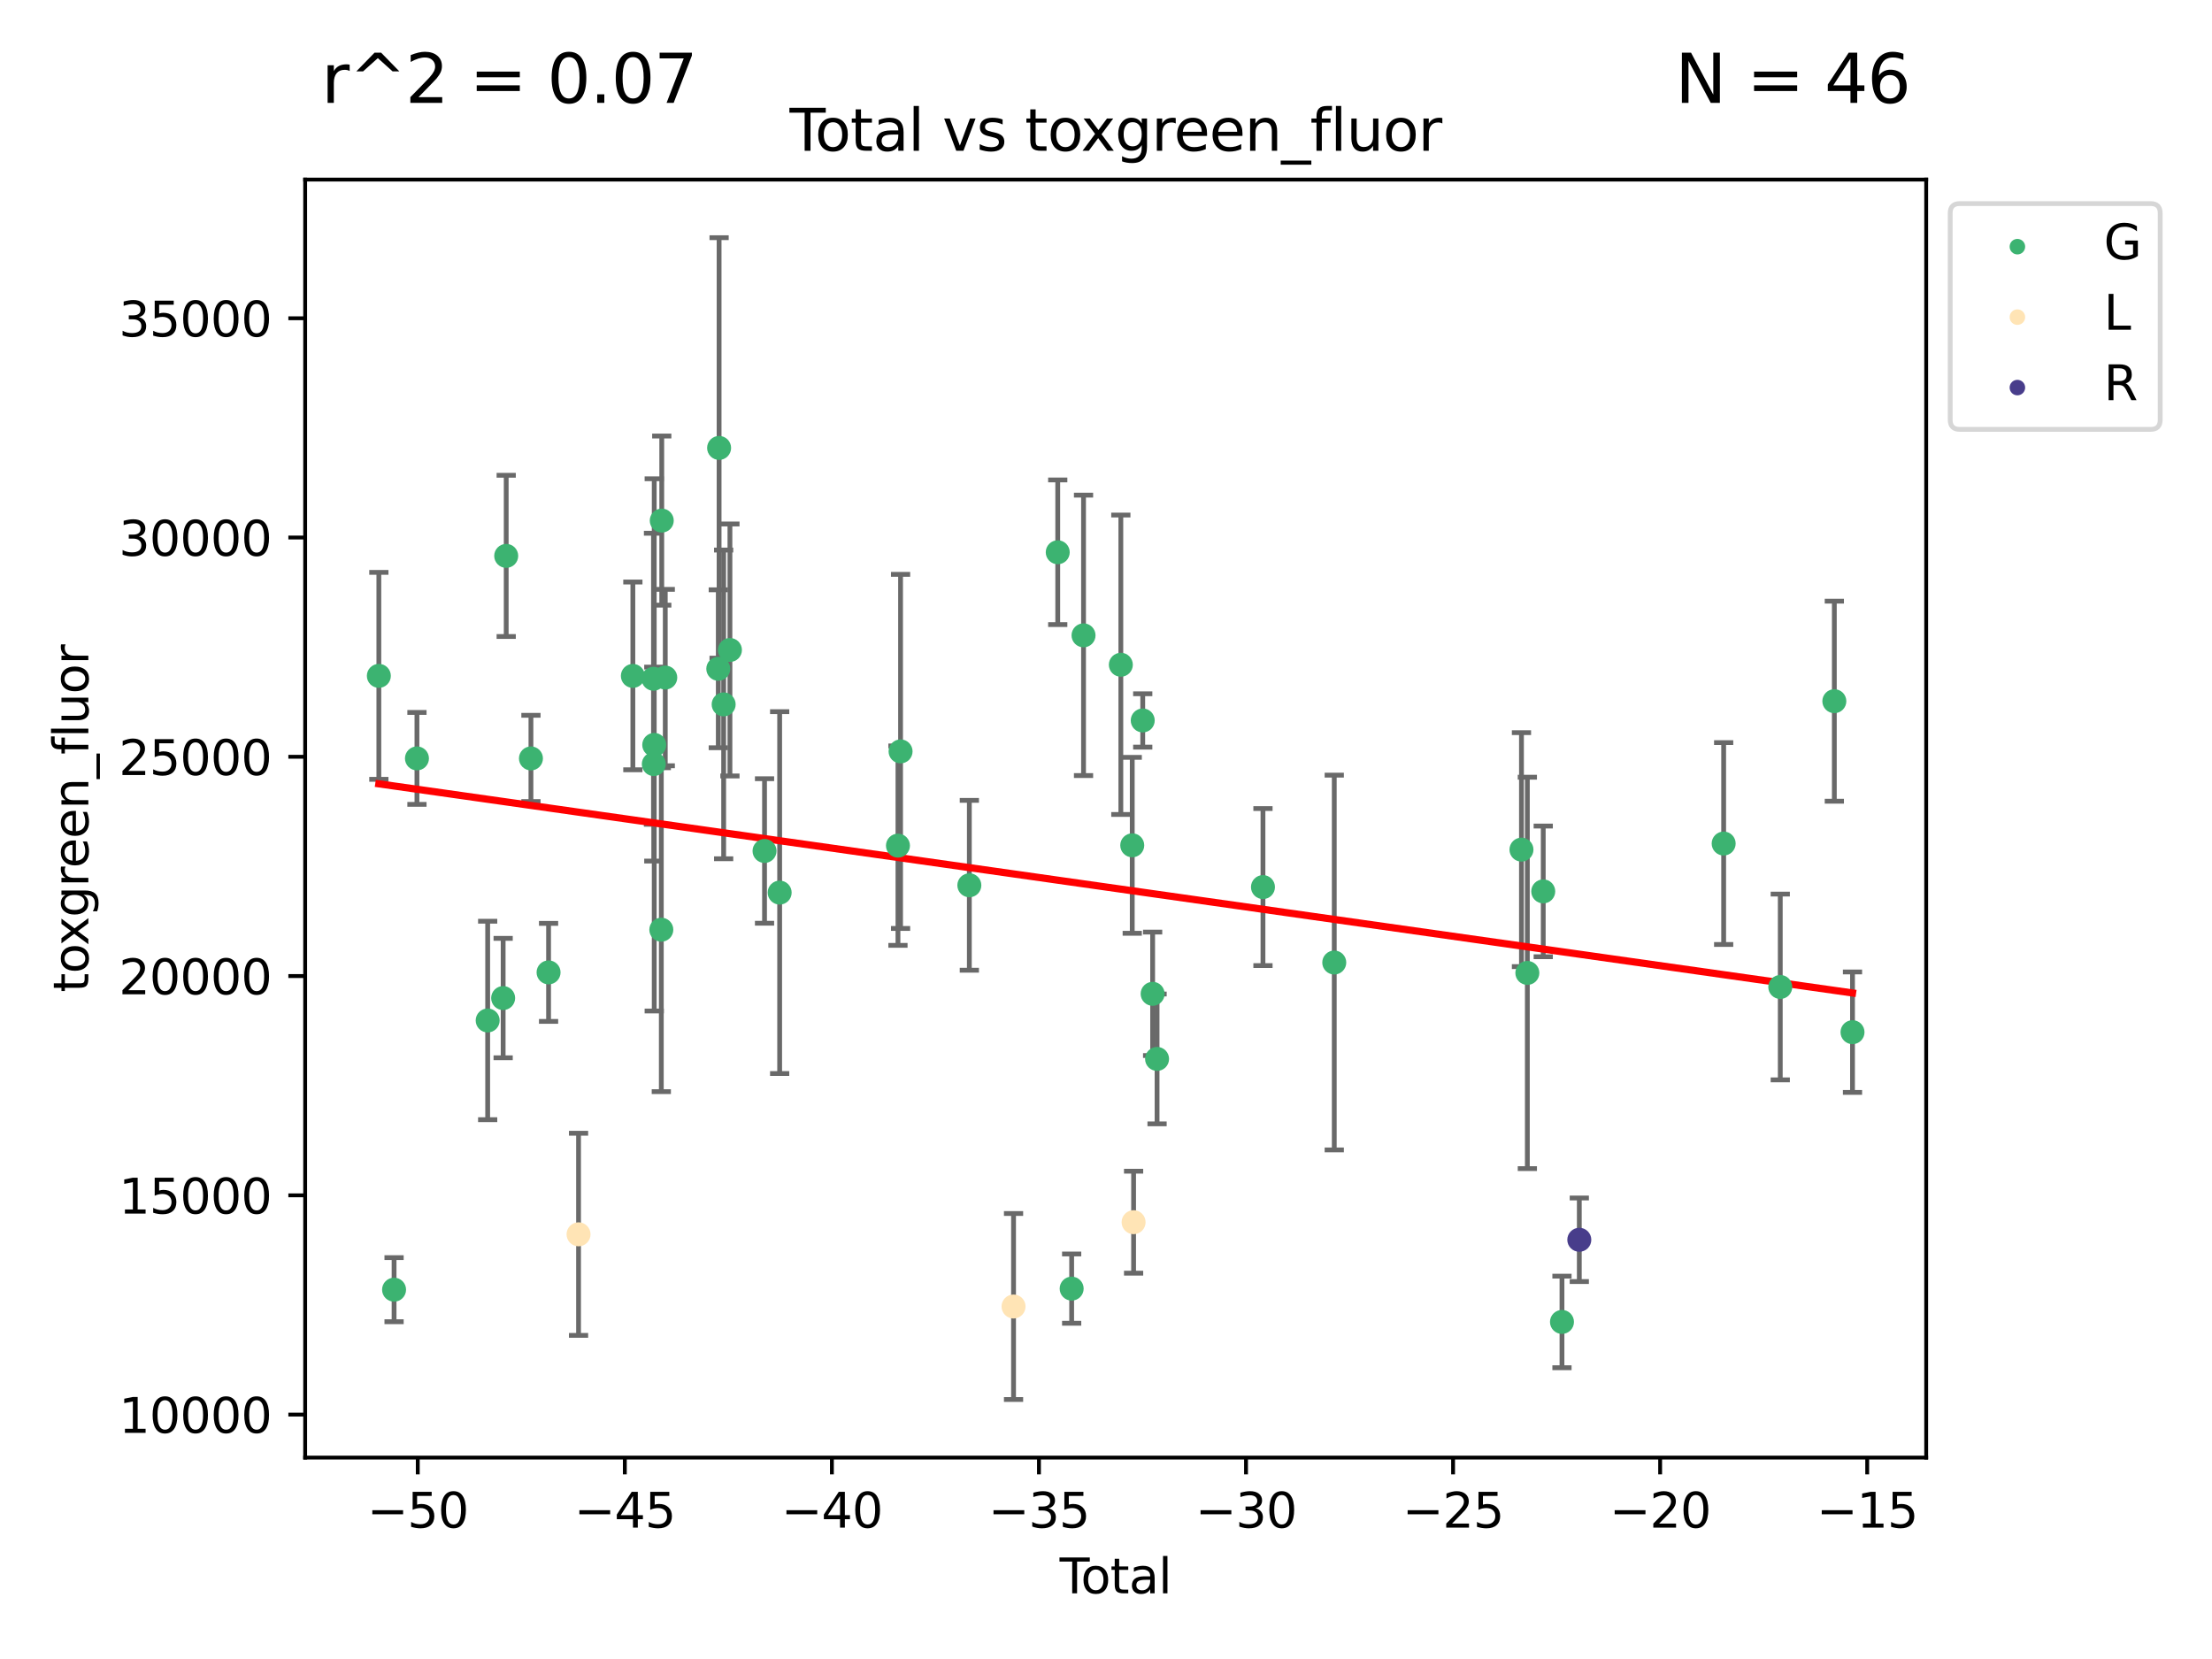 <?xml version="1.0" encoding="utf-8" standalone="no"?>
<!DOCTYPE svg PUBLIC "-//W3C//DTD SVG 1.1//EN"
  "http://www.w3.org/Graphics/SVG/1.1/DTD/svg11.dtd">
<svg xmlns:xlink="http://www.w3.org/1999/xlink" width="460.8pt" height="345.6pt" viewBox="0 0 460.8 345.6" xmlns="http://www.w3.org/2000/svg" version="1.1">
 <defs>
  <style type="text/css">*{stroke-linejoin: round; stroke-linecap: butt}</style>
 </defs>
 <g id="figure_1">
  <g id="patch_1">
   <path d="M 0 345.6 
L 460.8 345.6 
L 460.8 0 
L 0 0 
z
" style="fill: #ffffff"/>
  </g>
  <g id="axes_1">
   <g id="patch_2">
    <path d="M 63.571 303.64 
L 401.26 303.64 
L 401.26 37.411 
L 63.571 37.411 
z
" style="fill: #ffffff"/>
   </g>
   <g id="PathCollection_1">
    <defs>
     <path id="m016a2f2baf" d="M 0 1.118 
C 0.297 1.118 0.581 1 0.791 0.791 
C 1 0.581 1.118 0.297 1.118 0 
C 1.118 -0.297 1 -0.581 0.791 -0.791 
C 0.581 -1 0.297 -1.118 0 -1.118 
C -0.297 -1.118 -0.581 -1 -0.791 -0.791 
C -1 -0.581 -1.118 -0.297 -1.118 0 
C -1.118 0.297 -1 0.581 -0.791 0.791 
C -0.581 1 -0.297 1.118 0 1.118 
z
" style="stroke: #3cb371"/>
    </defs>
    <g clip-path="url(#p30efd3ceef)">
     <use xlink:href="#m016a2f2baf" x="78.921" y="140.794" style="fill: #3cb371; stroke: #3cb371"/>
     <use xlink:href="#m016a2f2baf" x="82.092" y="268.663" style="fill: #3cb371; stroke: #3cb371"/>
     <use xlink:href="#m016a2f2baf" x="86.858" y="157.99" style="fill: #3cb371; stroke: #3cb371"/>
     <use xlink:href="#m016a2f2baf" x="101.591" y="212.581" style="fill: #3cb371; stroke: #3cb371"/>
     <use xlink:href="#m016a2f2baf" x="104.815" y="207.915" style="fill: #3cb371; stroke: #3cb371"/>
     <use xlink:href="#m016a2f2baf" x="105.452" y="115.801" style="fill: #3cb371; stroke: #3cb371"/>
     <use xlink:href="#m016a2f2baf" x="110.605" y="157.992" style="fill: #3cb371; stroke: #3cb371"/>
     <use xlink:href="#m016a2f2baf" x="114.277" y="202.567" style="fill: #3cb371; stroke: #3cb371"/>
     <use xlink:href="#m016a2f2baf" x="131.836" y="140.803" style="fill: #3cb371; stroke: #3cb371"/>
     <use xlink:href="#m016a2f2baf" x="136.136" y="141.399" style="fill: #3cb371; stroke: #3cb371"/>
     <use xlink:href="#m016a2f2baf" x="136.201" y="159.172" style="fill: #3cb371; stroke: #3cb371"/>
     <use xlink:href="#m016a2f2baf" x="136.289" y="155.174" style="fill: #3cb371; stroke: #3cb371"/>
     <use xlink:href="#m016a2f2baf" x="137.764" y="193.672" style="fill: #3cb371; stroke: #3cb371"/>
     <use xlink:href="#m016a2f2baf" x="137.856" y="108.448" style="fill: #3cb371; stroke: #3cb371"/>
     <use xlink:href="#m016a2f2baf" x="138.588" y="141.149" style="fill: #3cb371; stroke: #3cb371"/>
     <use xlink:href="#m016a2f2baf" x="149.633" y="139.321" style="fill: #3cb371; stroke: #3cb371"/>
     <use xlink:href="#m016a2f2baf" x="149.802" y="93.311" style="fill: #3cb371; stroke: #3cb371"/>
     <use xlink:href="#m016a2f2baf" x="150.75" y="146.739" style="fill: #3cb371; stroke: #3cb371"/>
     <use xlink:href="#m016a2f2baf" x="152.058" y="135.402" style="fill: #3cb371; stroke: #3cb371"/>
     <use xlink:href="#m016a2f2baf" x="159.267" y="177.273" style="fill: #3cb371; stroke: #3cb371"/>
     <use xlink:href="#m016a2f2baf" x="162.417" y="185.945" style="fill: #3cb371; stroke: #3cb371"/>
     <use xlink:href="#m016a2f2baf" x="187.062" y="176.162" style="fill: #3cb371; stroke: #3cb371"/>
     <use xlink:href="#m016a2f2baf" x="187.605" y="156.531" style="fill: #3cb371; stroke: #3cb371"/>
     <use xlink:href="#m016a2f2baf" x="201.932" y="184.421" style="fill: #3cb371; stroke: #3cb371"/>
     <use xlink:href="#m016a2f2baf" x="220.347" y="115.047" style="fill: #3cb371; stroke: #3cb371"/>
     <use xlink:href="#m016a2f2baf" x="223.246" y="268.443" style="fill: #3cb371; stroke: #3cb371"/>
     <use xlink:href="#m016a2f2baf" x="225.72" y="132.355" style="fill: #3cb371; stroke: #3cb371"/>
     <use xlink:href="#m016a2f2baf" x="233.491" y="138.481" style="fill: #3cb371; stroke: #3cb371"/>
     <use xlink:href="#m016a2f2baf" x="235.867" y="176.095" style="fill: #3cb371; stroke: #3cb371"/>
     <use xlink:href="#m016a2f2baf" x="238.052" y="150.083" style="fill: #3cb371; stroke: #3cb371"/>
     <use xlink:href="#m016a2f2baf" x="240.115" y="207.03" style="fill: #3cb371; stroke: #3cb371"/>
     <use xlink:href="#m016a2f2baf" x="241.038" y="220.592" style="fill: #3cb371; stroke: #3cb371"/>
     <use xlink:href="#m016a2f2baf" x="263.099" y="184.794" style="fill: #3cb371; stroke: #3cb371"/>
     <use xlink:href="#m016a2f2baf" x="277.951" y="200.512" style="fill: #3cb371; stroke: #3cb371"/>
     <use xlink:href="#m016a2f2baf" x="316.949" y="176.993" style="fill: #3cb371; stroke: #3cb371"/>
     <use xlink:href="#m016a2f2baf" x="318.175" y="202.676" style="fill: #3cb371; stroke: #3cb371"/>
     <use xlink:href="#m016a2f2baf" x="321.485" y="185.692" style="fill: #3cb371; stroke: #3cb371"/>
     <use xlink:href="#m016a2f2baf" x="325.388" y="275.381" style="fill: #3cb371; stroke: #3cb371"/>
     <use xlink:href="#m016a2f2baf" x="359.07" y="175.724" style="fill: #3cb371; stroke: #3cb371"/>
     <use xlink:href="#m016a2f2baf" x="370.863" y="205.605" style="fill: #3cb371; stroke: #3cb371"/>
     <use xlink:href="#m016a2f2baf" x="382.126" y="146.07" style="fill: #3cb371; stroke: #3cb371"/>
     <use xlink:href="#m016a2f2baf" x="385.911" y="215.022" style="fill: #3cb371; stroke: #3cb371"/>
    </g>
   </g>
   <g id="PathCollection_2">
    <defs>
     <path id="m968e3c30ed" d="M 0 1.118 
C 0.297 1.118 0.581 1 0.791 0.791 
C 1 0.581 1.118 0.297 1.118 0 
C 1.118 -0.297 1 -0.581 0.791 -0.791 
C 0.581 -1 0.297 -1.118 0 -1.118 
C -0.297 -1.118 -0.581 -1 -0.791 -0.791 
C -1 -0.581 -1.118 -0.297 -1.118 0 
C -1.118 0.297 -1 0.581 -0.791 0.791 
C -0.581 1 -0.297 1.118 0 1.118 
z
" style="stroke: #ffe4b5"/>
    </defs>
    <g clip-path="url(#p30efd3ceef)">
     <use xlink:href="#m968e3c30ed" x="120.522" y="257.13" style="fill: #ffe4b5; stroke: #ffe4b5"/>
     <use xlink:href="#m968e3c30ed" x="211.14" y="272.167" style="fill: #ffe4b5; stroke: #ffe4b5"/>
     <use xlink:href="#m968e3c30ed" x="236.149" y="254.605" style="fill: #ffe4b5; stroke: #ffe4b5"/>
    </g>
   </g>
   <g id="PathCollection_3">
    <defs>
     <path id="m77f5a7e03d" d="M 0 1.118 
C 0.297 1.118 0.581 1 0.791 0.791 
C 1 0.581 1.118 0.297 1.118 0 
C 1.118 -0.297 1 -0.581 0.791 -0.791 
C 0.581 -1 0.297 -1.118 0 -1.118 
C -0.297 -1.118 -0.581 -1 -0.791 -0.791 
C -1 -0.581 -1.118 -0.297 -1.118 0 
C -1.118 0.297 -1 0.581 -0.791 0.791 
C -0.581 1 -0.297 1.118 0 1.118 
z
" style="stroke: #483d8b"/>
    </defs>
    <g clip-path="url(#p30efd3ceef)">
     <use xlink:href="#m77f5a7e03d" x="328.998" y="258.268" style="fill: #483d8b; stroke: #483d8b"/>
    </g>
   </g>
   <g id="matplotlib.axis_1">
    <g id="xtick_1">
     <g id="line2d_1">
      <defs>
       <path id="mb76586ab51" d="M 0 0 
L 0 3.5 
" style="stroke: #000000; stroke-width: 0.8"/>
      </defs>
      <g>
       <use xlink:href="#mb76586ab51" x="87.029" y="303.64" style="stroke: #000000; stroke-width: 0.8"/>
      </g>
     </g>
     <g id="text_1">
      <!-- −50 -->
      <g transform="translate(76.477 318.238)scale(0.1 -0.1)">
       <defs>
        <path id="DejaVuSans-2212" d="M 678 2272 
L 4684 2272 
L 4684 1741 
L 678 1741 
L 678 2272 
z
" transform="scale(0.016)"/>
        <path id="DejaVuSans-35" d="M 691 4666 
L 3169 4666 
L 3169 4134 
L 1269 4134 
L 1269 2991 
Q 1406 3038 1543 3061 
Q 1681 3084 1819 3084 
Q 2600 3084 3056 2656 
Q 3513 2228 3513 1497 
Q 3513 744 3044 326 
Q 2575 -91 1722 -91 
Q 1428 -91 1123 -41 
Q 819 9 494 109 
L 494 744 
Q 775 591 1075 516 
Q 1375 441 1709 441 
Q 2250 441 2565 725 
Q 2881 1009 2881 1497 
Q 2881 1984 2565 2268 
Q 2250 2553 1709 2553 
Q 1456 2553 1204 2497 
Q 953 2441 691 2322 
L 691 4666 
z
" transform="scale(0.016)"/>
        <path id="DejaVuSans-30" d="M 2034 4250 
Q 1547 4250 1301 3770 
Q 1056 3291 1056 2328 
Q 1056 1369 1301 889 
Q 1547 409 2034 409 
Q 2525 409 2770 889 
Q 3016 1369 3016 2328 
Q 3016 3291 2770 3770 
Q 2525 4250 2034 4250 
z
M 2034 4750 
Q 2819 4750 3233 4129 
Q 3647 3509 3647 2328 
Q 3647 1150 3233 529 
Q 2819 -91 2034 -91 
Q 1250 -91 836 529 
Q 422 1150 422 2328 
Q 422 3509 836 4129 
Q 1250 4750 2034 4750 
z
" transform="scale(0.016)"/>
       </defs>
       <use xlink:href="#DejaVuSans-2212"/>
       <use xlink:href="#DejaVuSans-35" x="83.789"/>
       <use xlink:href="#DejaVuSans-30" x="147.412"/>
      </g>
     </g>
    </g>
    <g id="xtick_2">
     <g id="line2d_2">
      <g>
       <use xlink:href="#mb76586ab51" x="130.164" y="303.64" style="stroke: #000000; stroke-width: 0.8"/>
      </g>
     </g>
     <g id="text_2">
      <!-- −45 -->
      <g transform="translate(119.612 318.238)scale(0.1 -0.1)">
       <defs>
        <path id="DejaVuSans-34" d="M 2419 4116 
L 825 1625 
L 2419 1625 
L 2419 4116 
z
M 2253 4666 
L 3047 4666 
L 3047 1625 
L 3713 1625 
L 3713 1100 
L 3047 1100 
L 3047 0 
L 2419 0 
L 2419 1100 
L 313 1100 
L 313 1709 
L 2253 4666 
z
" transform="scale(0.016)"/>
       </defs>
       <use xlink:href="#DejaVuSans-2212"/>
       <use xlink:href="#DejaVuSans-34" x="83.789"/>
       <use xlink:href="#DejaVuSans-35" x="147.412"/>
      </g>
     </g>
    </g>
    <g id="xtick_3">
     <g id="line2d_3">
      <g>
       <use xlink:href="#mb76586ab51" x="173.299" y="303.64" style="stroke: #000000; stroke-width: 0.8"/>
      </g>
     </g>
     <g id="text_3">
      <!-- −40 -->
      <g transform="translate(162.746 318.238)scale(0.1 -0.1)">
       <use xlink:href="#DejaVuSans-2212"/>
       <use xlink:href="#DejaVuSans-34" x="83.789"/>
       <use xlink:href="#DejaVuSans-30" x="147.412"/>
      </g>
     </g>
    </g>
    <g id="xtick_4">
     <g id="line2d_4">
      <g>
       <use xlink:href="#mb76586ab51" x="216.433" y="303.64" style="stroke: #000000; stroke-width: 0.8"/>
      </g>
     </g>
     <g id="text_4">
      <!-- −35 -->
      <g transform="translate(205.881 318.238)scale(0.1 -0.1)">
       <defs>
        <path id="DejaVuSans-33" d="M 2597 2516 
Q 3050 2419 3304 2112 
Q 3559 1806 3559 1356 
Q 3559 666 3084 287 
Q 2609 -91 1734 -91 
Q 1441 -91 1130 -33 
Q 819 25 488 141 
L 488 750 
Q 750 597 1062 519 
Q 1375 441 1716 441 
Q 2309 441 2620 675 
Q 2931 909 2931 1356 
Q 2931 1769 2642 2001 
Q 2353 2234 1838 2234 
L 1294 2234 
L 1294 2753 
L 1863 2753 
Q 2328 2753 2575 2939 
Q 2822 3125 2822 3475 
Q 2822 3834 2567 4026 
Q 2313 4219 1838 4219 
Q 1578 4219 1281 4162 
Q 984 4106 628 3988 
L 628 4550 
Q 988 4650 1302 4700 
Q 1616 4750 1894 4750 
Q 2613 4750 3031 4423 
Q 3450 4097 3450 3541 
Q 3450 3153 3228 2886 
Q 3006 2619 2597 2516 
z
" transform="scale(0.016)"/>
       </defs>
       <use xlink:href="#DejaVuSans-2212"/>
       <use xlink:href="#DejaVuSans-33" x="83.789"/>
       <use xlink:href="#DejaVuSans-35" x="147.412"/>
      </g>
     </g>
    </g>
    <g id="xtick_5">
     <g id="line2d_5">
      <g>
       <use xlink:href="#mb76586ab51" x="259.568" y="303.64" style="stroke: #000000; stroke-width: 0.8"/>
      </g>
     </g>
     <g id="text_5">
      <!-- −30 -->
      <g transform="translate(249.016 318.238)scale(0.1 -0.1)">
       <use xlink:href="#DejaVuSans-2212"/>
       <use xlink:href="#DejaVuSans-33" x="83.789"/>
       <use xlink:href="#DejaVuSans-30" x="147.412"/>
      </g>
     </g>
    </g>
    <g id="xtick_6">
     <g id="line2d_6">
      <g>
       <use xlink:href="#mb76586ab51" x="302.703" y="303.64" style="stroke: #000000; stroke-width: 0.8"/>
      </g>
     </g>
     <g id="text_6">
      <!-- −25 -->
      <g transform="translate(292.15 318.238)scale(0.1 -0.1)">
       <defs>
        <path id="DejaVuSans-32" d="M 1228 531 
L 3431 531 
L 3431 0 
L 469 0 
L 469 531 
Q 828 903 1448 1529 
Q 2069 2156 2228 2338 
Q 2531 2678 2651 2914 
Q 2772 3150 2772 3378 
Q 2772 3750 2511 3984 
Q 2250 4219 1831 4219 
Q 1534 4219 1204 4116 
Q 875 4013 500 3803 
L 500 4441 
Q 881 4594 1212 4672 
Q 1544 4750 1819 4750 
Q 2544 4750 2975 4387 
Q 3406 4025 3406 3419 
Q 3406 3131 3298 2873 
Q 3191 2616 2906 2266 
Q 2828 2175 2409 1742 
Q 1991 1309 1228 531 
z
" transform="scale(0.016)"/>
       </defs>
       <use xlink:href="#DejaVuSans-2212"/>
       <use xlink:href="#DejaVuSans-32" x="83.789"/>
       <use xlink:href="#DejaVuSans-35" x="147.412"/>
      </g>
     </g>
    </g>
    <g id="xtick_7">
     <g id="line2d_7">
      <g>
       <use xlink:href="#mb76586ab51" x="345.837" y="303.64" style="stroke: #000000; stroke-width: 0.8"/>
      </g>
     </g>
     <g id="text_7">
      <!-- −20 -->
      <g transform="translate(335.285 318.238)scale(0.1 -0.1)">
       <use xlink:href="#DejaVuSans-2212"/>
       <use xlink:href="#DejaVuSans-32" x="83.789"/>
       <use xlink:href="#DejaVuSans-30" x="147.412"/>
      </g>
     </g>
    </g>
    <g id="xtick_8">
     <g id="line2d_8">
      <g>
       <use xlink:href="#mb76586ab51" x="388.972" y="303.64" style="stroke: #000000; stroke-width: 0.8"/>
      </g>
     </g>
     <g id="text_8">
      <!-- −15 -->
      <g transform="translate(378.42 318.238)scale(0.1 -0.1)">
       <defs>
        <path id="DejaVuSans-31" d="M 794 531 
L 1825 531 
L 1825 4091 
L 703 3866 
L 703 4441 
L 1819 4666 
L 2450 4666 
L 2450 531 
L 3481 531 
L 3481 0 
L 794 0 
L 794 531 
z
" transform="scale(0.016)"/>
       </defs>
       <use xlink:href="#DejaVuSans-2212"/>
       <use xlink:href="#DejaVuSans-31" x="83.789"/>
       <use xlink:href="#DejaVuSans-35" x="147.412"/>
      </g>
     </g>
    </g>
    <g id="text_9">
     <!-- Total -->
     <g transform="translate(220.739 331.917)scale(0.1 -0.1)">
      <defs>
       <path id="DejaVuSans-54" d="M -19 4666 
L 3928 4666 
L 3928 4134 
L 2272 4134 
L 2272 0 
L 1638 0 
L 1638 4134 
L -19 4134 
L -19 4666 
z
" transform="scale(0.016)"/>
       <path id="DejaVuSans-6f" d="M 1959 3097 
Q 1497 3097 1228 2736 
Q 959 2375 959 1747 
Q 959 1119 1226 758 
Q 1494 397 1959 397 
Q 2419 397 2687 759 
Q 2956 1122 2956 1747 
Q 2956 2369 2687 2733 
Q 2419 3097 1959 3097 
z
M 1959 3584 
Q 2709 3584 3137 3096 
Q 3566 2609 3566 1747 
Q 3566 888 3137 398 
Q 2709 -91 1959 -91 
Q 1206 -91 779 398 
Q 353 888 353 1747 
Q 353 2609 779 3096 
Q 1206 3584 1959 3584 
z
" transform="scale(0.016)"/>
       <path id="DejaVuSans-74" d="M 1172 4494 
L 1172 3500 
L 2356 3500 
L 2356 3053 
L 1172 3053 
L 1172 1153 
Q 1172 725 1289 603 
Q 1406 481 1766 481 
L 2356 481 
L 2356 0 
L 1766 0 
Q 1100 0 847 248 
Q 594 497 594 1153 
L 594 3053 
L 172 3053 
L 172 3500 
L 594 3500 
L 594 4494 
L 1172 4494 
z
" transform="scale(0.016)"/>
       <path id="DejaVuSans-61" d="M 2194 1759 
Q 1497 1759 1228 1600 
Q 959 1441 959 1056 
Q 959 750 1161 570 
Q 1363 391 1709 391 
Q 2188 391 2477 730 
Q 2766 1069 2766 1631 
L 2766 1759 
L 2194 1759 
z
M 3341 1997 
L 3341 0 
L 2766 0 
L 2766 531 
Q 2569 213 2275 61 
Q 1981 -91 1556 -91 
Q 1019 -91 701 211 
Q 384 513 384 1019 
Q 384 1609 779 1909 
Q 1175 2209 1959 2209 
L 2766 2209 
L 2766 2266 
Q 2766 2663 2505 2880 
Q 2244 3097 1772 3097 
Q 1472 3097 1187 3025 
Q 903 2953 641 2809 
L 641 3341 
Q 956 3463 1253 3523 
Q 1550 3584 1831 3584 
Q 2591 3584 2966 3190 
Q 3341 2797 3341 1997 
z
" transform="scale(0.016)"/>
       <path id="DejaVuSans-6c" d="M 603 4863 
L 1178 4863 
L 1178 0 
L 603 0 
L 603 4863 
z
" transform="scale(0.016)"/>
      </defs>
      <use xlink:href="#DejaVuSans-54"/>
      <use xlink:href="#DejaVuSans-6f" x="44.084"/>
      <use xlink:href="#DejaVuSans-74" x="105.266"/>
      <use xlink:href="#DejaVuSans-61" x="144.475"/>
      <use xlink:href="#DejaVuSans-6c" x="205.754"/>
     </g>
    </g>
   </g>
   <g id="matplotlib.axis_2">
    <g id="ytick_1">
     <g id="line2d_9">
      <defs>
       <path id="mb339f1d117" d="M 0 0 
L -3.5 0 
" style="stroke: #000000; stroke-width: 0.8"/>
      </defs>
      <g>
       <use xlink:href="#mb339f1d117" x="63.571" y="294.687" style="stroke: #000000; stroke-width: 0.8"/>
      </g>
     </g>
     <g id="text_10">
      <!-- 10000 -->
      <g transform="translate(24.759 298.486)scale(0.1 -0.1)">
       <use xlink:href="#DejaVuSans-31"/>
       <use xlink:href="#DejaVuSans-30" x="63.623"/>
       <use xlink:href="#DejaVuSans-30" x="127.246"/>
       <use xlink:href="#DejaVuSans-30" x="190.869"/>
       <use xlink:href="#DejaVuSans-30" x="254.492"/>
      </g>
     </g>
    </g>
    <g id="ytick_2">
     <g id="line2d_10">
      <g>
       <use xlink:href="#mb339f1d117" x="63.571" y="249.009" style="stroke: #000000; stroke-width: 0.8"/>
      </g>
     </g>
     <g id="text_11">
      <!-- 15000 -->
      <g transform="translate(24.759 252.808)scale(0.1 -0.1)">
       <use xlink:href="#DejaVuSans-31"/>
       <use xlink:href="#DejaVuSans-35" x="63.623"/>
       <use xlink:href="#DejaVuSans-30" x="127.246"/>
       <use xlink:href="#DejaVuSans-30" x="190.869"/>
       <use xlink:href="#DejaVuSans-30" x="254.492"/>
      </g>
     </g>
    </g>
    <g id="ytick_3">
     <g id="line2d_11">
      <g>
       <use xlink:href="#mb339f1d117" x="63.571" y="203.33" style="stroke: #000000; stroke-width: 0.8"/>
      </g>
     </g>
     <g id="text_12">
      <!-- 20000 -->
      <g transform="translate(24.759 207.13)scale(0.1 -0.1)">
       <use xlink:href="#DejaVuSans-32"/>
       <use xlink:href="#DejaVuSans-30" x="63.623"/>
       <use xlink:href="#DejaVuSans-30" x="127.246"/>
       <use xlink:href="#DejaVuSans-30" x="190.869"/>
       <use xlink:href="#DejaVuSans-30" x="254.492"/>
      </g>
     </g>
    </g>
    <g id="ytick_4">
     <g id="line2d_12">
      <g>
       <use xlink:href="#mb339f1d117" x="63.571" y="157.652" style="stroke: #000000; stroke-width: 0.8"/>
      </g>
     </g>
     <g id="text_13">
      <!-- 25000 -->
      <g transform="translate(24.759 161.451)scale(0.1 -0.1)">
       <use xlink:href="#DejaVuSans-32"/>
       <use xlink:href="#DejaVuSans-35" x="63.623"/>
       <use xlink:href="#DejaVuSans-30" x="127.246"/>
       <use xlink:href="#DejaVuSans-30" x="190.869"/>
       <use xlink:href="#DejaVuSans-30" x="254.492"/>
      </g>
     </g>
    </g>
    <g id="ytick_5">
     <g id="line2d_13">
      <g>
       <use xlink:href="#mb339f1d117" x="63.571" y="111.974" style="stroke: #000000; stroke-width: 0.8"/>
      </g>
     </g>
     <g id="text_14">
      <!-- 30000 -->
      <g transform="translate(24.759 115.773)scale(0.1 -0.1)">
       <use xlink:href="#DejaVuSans-33"/>
       <use xlink:href="#DejaVuSans-30" x="63.623"/>
       <use xlink:href="#DejaVuSans-30" x="127.246"/>
       <use xlink:href="#DejaVuSans-30" x="190.869"/>
       <use xlink:href="#DejaVuSans-30" x="254.492"/>
      </g>
     </g>
    </g>
    <g id="ytick_6">
     <g id="line2d_14">
      <g>
       <use xlink:href="#mb339f1d117" x="63.571" y="66.296" style="stroke: #000000; stroke-width: 0.8"/>
      </g>
     </g>
     <g id="text_15">
      <!-- 35000 -->
      <g transform="translate(24.759 70.095)scale(0.1 -0.1)">
       <use xlink:href="#DejaVuSans-33"/>
       <use xlink:href="#DejaVuSans-35" x="63.623"/>
       <use xlink:href="#DejaVuSans-30" x="127.246"/>
       <use xlink:href="#DejaVuSans-30" x="190.869"/>
       <use xlink:href="#DejaVuSans-30" x="254.492"/>
      </g>
     </g>
    </g>
    <g id="text_16">
     <!-- toxgreen_fluor -->
     <g transform="translate(18.401 206.72)rotate(-90)scale(0.1 -0.1)">
      <defs>
       <path id="DejaVuSans-78" d="M 3513 3500 
L 2247 1797 
L 3578 0 
L 2900 0 
L 1881 1375 
L 863 0 
L 184 0 
L 1544 1831 
L 300 3500 
L 978 3500 
L 1906 2253 
L 2834 3500 
L 3513 3500 
z
" transform="scale(0.016)"/>
       <path id="DejaVuSans-67" d="M 2906 1791 
Q 2906 2416 2648 2759 
Q 2391 3103 1925 3103 
Q 1463 3103 1205 2759 
Q 947 2416 947 1791 
Q 947 1169 1205 825 
Q 1463 481 1925 481 
Q 2391 481 2648 825 
Q 2906 1169 2906 1791 
z
M 3481 434 
Q 3481 -459 3084 -895 
Q 2688 -1331 1869 -1331 
Q 1566 -1331 1297 -1286 
Q 1028 -1241 775 -1147 
L 775 -588 
Q 1028 -725 1275 -790 
Q 1522 -856 1778 -856 
Q 2344 -856 2625 -561 
Q 2906 -266 2906 331 
L 2906 616 
Q 2728 306 2450 153 
Q 2172 0 1784 0 
Q 1141 0 747 490 
Q 353 981 353 1791 
Q 353 2603 747 3093 
Q 1141 3584 1784 3584 
Q 2172 3584 2450 3431 
Q 2728 3278 2906 2969 
L 2906 3500 
L 3481 3500 
L 3481 434 
z
" transform="scale(0.016)"/>
       <path id="DejaVuSans-72" d="M 2631 2963 
Q 2534 3019 2420 3045 
Q 2306 3072 2169 3072 
Q 1681 3072 1420 2755 
Q 1159 2438 1159 1844 
L 1159 0 
L 581 0 
L 581 3500 
L 1159 3500 
L 1159 2956 
Q 1341 3275 1631 3429 
Q 1922 3584 2338 3584 
Q 2397 3584 2469 3576 
Q 2541 3569 2628 3553 
L 2631 2963 
z
" transform="scale(0.016)"/>
       <path id="DejaVuSans-65" d="M 3597 1894 
L 3597 1613 
L 953 1613 
Q 991 1019 1311 708 
Q 1631 397 2203 397 
Q 2534 397 2845 478 
Q 3156 559 3463 722 
L 3463 178 
Q 3153 47 2828 -22 
Q 2503 -91 2169 -91 
Q 1331 -91 842 396 
Q 353 884 353 1716 
Q 353 2575 817 3079 
Q 1281 3584 2069 3584 
Q 2775 3584 3186 3129 
Q 3597 2675 3597 1894 
z
M 3022 2063 
Q 3016 2534 2758 2815 
Q 2500 3097 2075 3097 
Q 1594 3097 1305 2825 
Q 1016 2553 972 2059 
L 3022 2063 
z
" transform="scale(0.016)"/>
       <path id="DejaVuSans-6e" d="M 3513 2113 
L 3513 0 
L 2938 0 
L 2938 2094 
Q 2938 2591 2744 2837 
Q 2550 3084 2163 3084 
Q 1697 3084 1428 2787 
Q 1159 2491 1159 1978 
L 1159 0 
L 581 0 
L 581 3500 
L 1159 3500 
L 1159 2956 
Q 1366 3272 1645 3428 
Q 1925 3584 2291 3584 
Q 2894 3584 3203 3211 
Q 3513 2838 3513 2113 
z
" transform="scale(0.016)"/>
       <path id="DejaVuSans-5f" d="M 3263 -1063 
L 3263 -1509 
L -63 -1509 
L -63 -1063 
L 3263 -1063 
z
" transform="scale(0.016)"/>
       <path id="DejaVuSans-66" d="M 2375 4863 
L 2375 4384 
L 1825 4384 
Q 1516 4384 1395 4259 
Q 1275 4134 1275 3809 
L 1275 3500 
L 2222 3500 
L 2222 3053 
L 1275 3053 
L 1275 0 
L 697 0 
L 697 3053 
L 147 3053 
L 147 3500 
L 697 3500 
L 697 3744 
Q 697 4328 969 4595 
Q 1241 4863 1831 4863 
L 2375 4863 
z
" transform="scale(0.016)"/>
       <path id="DejaVuSans-75" d="M 544 1381 
L 544 3500 
L 1119 3500 
L 1119 1403 
Q 1119 906 1312 657 
Q 1506 409 1894 409 
Q 2359 409 2629 706 
Q 2900 1003 2900 1516 
L 2900 3500 
L 3475 3500 
L 3475 0 
L 2900 0 
L 2900 538 
Q 2691 219 2414 64 
Q 2138 -91 1772 -91 
Q 1169 -91 856 284 
Q 544 659 544 1381 
z
M 1991 3584 
L 1991 3584 
z
" transform="scale(0.016)"/>
      </defs>
      <use xlink:href="#DejaVuSans-74"/>
      <use xlink:href="#DejaVuSans-6f" x="39.209"/>
      <use xlink:href="#DejaVuSans-78" x="97.266"/>
      <use xlink:href="#DejaVuSans-67" x="156.445"/>
      <use xlink:href="#DejaVuSans-72" x="219.922"/>
      <use xlink:href="#DejaVuSans-65" x="258.785"/>
      <use xlink:href="#DejaVuSans-65" x="320.309"/>
      <use xlink:href="#DejaVuSans-6e" x="381.832"/>
      <use xlink:href="#DejaVuSans-5f" x="445.211"/>
      <use xlink:href="#DejaVuSans-66" x="495.211"/>
      <use xlink:href="#DejaVuSans-6c" x="530.416"/>
      <use xlink:href="#DejaVuSans-75" x="558.199"/>
      <use xlink:href="#DejaVuSans-6f" x="621.578"/>
      <use xlink:href="#DejaVuSans-72" x="682.76"/>
     </g>
    </g>
   </g>
   <g id="LineCollection_1">
    <path d="M 78.921 162.348 
L 78.921 119.24 
" clip-path="url(#p30efd3ceef)" style="fill: none; stroke: #696969"/>
    <path d="M 82.092 275.339 
L 82.092 261.987 
" clip-path="url(#p30efd3ceef)" style="fill: none; stroke: #696969"/>
    <path d="M 86.858 167.567 
L 86.858 148.413 
" clip-path="url(#p30efd3ceef)" style="fill: none; stroke: #696969"/>
    <path d="M 101.591 233.25 
L 101.591 191.911 
" clip-path="url(#p30efd3ceef)" style="fill: none; stroke: #696969"/>
    <path d="M 104.815 220.353 
L 104.815 195.476 
" clip-path="url(#p30efd3ceef)" style="fill: none; stroke: #696969"/>
    <path d="M 105.452 132.595 
L 105.452 99.007 
" clip-path="url(#p30efd3ceef)" style="fill: none; stroke: #696969"/>
    <path d="M 110.605 166.973 
L 110.605 149.011 
" clip-path="url(#p30efd3ceef)" style="fill: none; stroke: #696969"/>
    <path d="M 114.277 212.776 
L 114.277 192.358 
" clip-path="url(#p30efd3ceef)" style="fill: none; stroke: #696969"/>
    <path d="M 131.836 160.359 
L 131.836 121.247 
" clip-path="url(#p30efd3ceef)" style="fill: none; stroke: #696969"/>
    <path d="M 136.136 171.714 
L 136.136 111.084 
" clip-path="url(#p30efd3ceef)" style="fill: none; stroke: #696969"/>
    <path d="M 136.201 179.376 
L 136.201 138.969 
" clip-path="url(#p30efd3ceef)" style="fill: none; stroke: #696969"/>
    <path d="M 136.289 210.613 
L 136.289 99.735 
" clip-path="url(#p30efd3ceef)" style="fill: none; stroke: #696969"/>
    <path d="M 137.764 227.409 
L 137.764 159.934 
" clip-path="url(#p30efd3ceef)" style="fill: none; stroke: #696969"/>
    <path d="M 137.856 126.062 
L 137.856 90.834 
" clip-path="url(#p30efd3ceef)" style="fill: none; stroke: #696969"/>
    <path d="M 138.588 159.524 
L 138.588 122.774 
" clip-path="url(#p30efd3ceef)" style="fill: none; stroke: #696969"/>
    <path d="M 149.633 155.773 
L 149.633 122.868 
" clip-path="url(#p30efd3ceef)" style="fill: none; stroke: #696969"/>
    <path d="M 149.802 137.109 
L 149.802 49.513 
" clip-path="url(#p30efd3ceef)" style="fill: none; stroke: #696969"/>
    <path d="M 150.75 178.894 
L 150.75 114.584 
" clip-path="url(#p30efd3ceef)" style="fill: none; stroke: #696969"/>
    <path d="M 152.058 161.65 
L 152.058 109.155 
" clip-path="url(#p30efd3ceef)" style="fill: none; stroke: #696969"/>
    <path d="M 159.267 192.327 
L 159.267 162.219 
" clip-path="url(#p30efd3ceef)" style="fill: none; stroke: #696969"/>
    <path d="M 162.417 223.633 
L 162.417 148.257 
" clip-path="url(#p30efd3ceef)" style="fill: none; stroke: #696969"/>
    <path d="M 187.062 196.931 
L 187.062 155.394 
" clip-path="url(#p30efd3ceef)" style="fill: none; stroke: #696969"/>
    <path d="M 187.605 193.415 
L 187.605 119.647 
" clip-path="url(#p30efd3ceef)" style="fill: none; stroke: #696969"/>
    <path d="M 201.932 202.113 
L 201.932 166.729 
" clip-path="url(#p30efd3ceef)" style="fill: none; stroke: #696969"/>
    <path d="M 220.347 130.111 
L 220.347 99.983 
" clip-path="url(#p30efd3ceef)" style="fill: none; stroke: #696969"/>
    <path d="M 223.246 275.657 
L 223.246 261.228 
" clip-path="url(#p30efd3ceef)" style="fill: none; stroke: #696969"/>
    <path d="M 225.72 161.563 
L 225.72 103.147 
" clip-path="url(#p30efd3ceef)" style="fill: none; stroke: #696969"/>
    <path d="M 233.491 169.667 
L 233.491 107.294 
" clip-path="url(#p30efd3ceef)" style="fill: none; stroke: #696969"/>
    <path d="M 235.867 194.419 
L 235.867 157.772 
" clip-path="url(#p30efd3ceef)" style="fill: none; stroke: #696969"/>
    <path d="M 238.052 155.642 
L 238.052 144.525 
" clip-path="url(#p30efd3ceef)" style="fill: none; stroke: #696969"/>
    <path d="M 240.115 219.891 
L 240.115 194.169 
" clip-path="url(#p30efd3ceef)" style="fill: none; stroke: #696969"/>
    <path d="M 241.038 234.113 
L 241.038 207.07 
" clip-path="url(#p30efd3ceef)" style="fill: none; stroke: #696969"/>
    <path d="M 263.099 201.149 
L 263.099 168.44 
" clip-path="url(#p30efd3ceef)" style="fill: none; stroke: #696969"/>
    <path d="M 277.951 239.547 
L 277.951 161.477 
" clip-path="url(#p30efd3ceef)" style="fill: none; stroke: #696969"/>
    <path d="M 316.949 201.364 
L 316.949 152.623 
" clip-path="url(#p30efd3ceef)" style="fill: none; stroke: #696969"/>
    <path d="M 318.175 243.446 
L 318.175 161.906 
" clip-path="url(#p30efd3ceef)" style="fill: none; stroke: #696969"/>
    <path d="M 321.485 199.302 
L 321.485 172.082 
" clip-path="url(#p30efd3ceef)" style="fill: none; stroke: #696969"/>
    <path d="M 325.388 284.922 
L 325.388 265.841 
" clip-path="url(#p30efd3ceef)" style="fill: none; stroke: #696969"/>
    <path d="M 359.07 196.751 
L 359.07 154.697 
" clip-path="url(#p30efd3ceef)" style="fill: none; stroke: #696969"/>
    <path d="M 370.863 224.956 
L 370.863 186.255 
" clip-path="url(#p30efd3ceef)" style="fill: none; stroke: #696969"/>
    <path d="M 382.126 166.906 
L 382.126 125.234 
" clip-path="url(#p30efd3ceef)" style="fill: none; stroke: #696969"/>
    <path d="M 385.911 227.571 
L 385.911 202.473 
" clip-path="url(#p30efd3ceef)" style="fill: none; stroke: #696969"/>
   </g>
   <g id="line2d_15">
    <defs>
     <path id="m77cbb7875d" d="M 2 0 
L -2 -0 
" style="stroke: #696969"/>
    </defs>
    <g clip-path="url(#p30efd3ceef)">
     <use xlink:href="#m77cbb7875d" x="78.921" y="162.348" style="fill: #696969; stroke: #696969"/>
     <use xlink:href="#m77cbb7875d" x="82.092" y="275.339" style="fill: #696969; stroke: #696969"/>
     <use xlink:href="#m77cbb7875d" x="86.858" y="167.567" style="fill: #696969; stroke: #696969"/>
     <use xlink:href="#m77cbb7875d" x="101.591" y="233.25" style="fill: #696969; stroke: #696969"/>
     <use xlink:href="#m77cbb7875d" x="104.815" y="220.353" style="fill: #696969; stroke: #696969"/>
     <use xlink:href="#m77cbb7875d" x="105.452" y="132.595" style="fill: #696969; stroke: #696969"/>
     <use xlink:href="#m77cbb7875d" x="110.605" y="166.973" style="fill: #696969; stroke: #696969"/>
     <use xlink:href="#m77cbb7875d" x="114.277" y="212.776" style="fill: #696969; stroke: #696969"/>
     <use xlink:href="#m77cbb7875d" x="131.836" y="160.359" style="fill: #696969; stroke: #696969"/>
     <use xlink:href="#m77cbb7875d" x="136.136" y="171.714" style="fill: #696969; stroke: #696969"/>
     <use xlink:href="#m77cbb7875d" x="136.201" y="179.376" style="fill: #696969; stroke: #696969"/>
     <use xlink:href="#m77cbb7875d" x="136.289" y="210.613" style="fill: #696969; stroke: #696969"/>
     <use xlink:href="#m77cbb7875d" x="137.764" y="227.409" style="fill: #696969; stroke: #696969"/>
     <use xlink:href="#m77cbb7875d" x="137.856" y="126.062" style="fill: #696969; stroke: #696969"/>
     <use xlink:href="#m77cbb7875d" x="138.588" y="159.524" style="fill: #696969; stroke: #696969"/>
     <use xlink:href="#m77cbb7875d" x="149.633" y="155.773" style="fill: #696969; stroke: #696969"/>
     <use xlink:href="#m77cbb7875d" x="149.802" y="137.109" style="fill: #696969; stroke: #696969"/>
     <use xlink:href="#m77cbb7875d" x="150.75" y="178.894" style="fill: #696969; stroke: #696969"/>
     <use xlink:href="#m77cbb7875d" x="152.058" y="161.65" style="fill: #696969; stroke: #696969"/>
     <use xlink:href="#m77cbb7875d" x="159.267" y="192.327" style="fill: #696969; stroke: #696969"/>
     <use xlink:href="#m77cbb7875d" x="162.417" y="223.633" style="fill: #696969; stroke: #696969"/>
     <use xlink:href="#m77cbb7875d" x="187.062" y="196.931" style="fill: #696969; stroke: #696969"/>
     <use xlink:href="#m77cbb7875d" x="187.605" y="193.415" style="fill: #696969; stroke: #696969"/>
     <use xlink:href="#m77cbb7875d" x="201.932" y="202.113" style="fill: #696969; stroke: #696969"/>
     <use xlink:href="#m77cbb7875d" x="220.347" y="130.111" style="fill: #696969; stroke: #696969"/>
     <use xlink:href="#m77cbb7875d" x="223.246" y="275.657" style="fill: #696969; stroke: #696969"/>
     <use xlink:href="#m77cbb7875d" x="225.72" y="161.563" style="fill: #696969; stroke: #696969"/>
     <use xlink:href="#m77cbb7875d" x="233.491" y="169.667" style="fill: #696969; stroke: #696969"/>
     <use xlink:href="#m77cbb7875d" x="235.867" y="194.419" style="fill: #696969; stroke: #696969"/>
     <use xlink:href="#m77cbb7875d" x="238.052" y="155.642" style="fill: #696969; stroke: #696969"/>
     <use xlink:href="#m77cbb7875d" x="240.115" y="219.891" style="fill: #696969; stroke: #696969"/>
     <use xlink:href="#m77cbb7875d" x="241.038" y="234.113" style="fill: #696969; stroke: #696969"/>
     <use xlink:href="#m77cbb7875d" x="263.099" y="201.149" style="fill: #696969; stroke: #696969"/>
     <use xlink:href="#m77cbb7875d" x="277.951" y="239.547" style="fill: #696969; stroke: #696969"/>
     <use xlink:href="#m77cbb7875d" x="316.949" y="201.364" style="fill: #696969; stroke: #696969"/>
     <use xlink:href="#m77cbb7875d" x="318.175" y="243.446" style="fill: #696969; stroke: #696969"/>
     <use xlink:href="#m77cbb7875d" x="321.485" y="199.302" style="fill: #696969; stroke: #696969"/>
     <use xlink:href="#m77cbb7875d" x="325.388" y="284.922" style="fill: #696969; stroke: #696969"/>
     <use xlink:href="#m77cbb7875d" x="359.07" y="196.751" style="fill: #696969; stroke: #696969"/>
     <use xlink:href="#m77cbb7875d" x="370.863" y="224.956" style="fill: #696969; stroke: #696969"/>
     <use xlink:href="#m77cbb7875d" x="382.126" y="166.906" style="fill: #696969; stroke: #696969"/>
     <use xlink:href="#m77cbb7875d" x="385.911" y="227.571" style="fill: #696969; stroke: #696969"/>
    </g>
   </g>
   <g id="line2d_16">
    <g clip-path="url(#p30efd3ceef)">
     <use xlink:href="#m77cbb7875d" x="78.921" y="119.24" style="fill: #696969; stroke: #696969"/>
     <use xlink:href="#m77cbb7875d" x="82.092" y="261.987" style="fill: #696969; stroke: #696969"/>
     <use xlink:href="#m77cbb7875d" x="86.858" y="148.413" style="fill: #696969; stroke: #696969"/>
     <use xlink:href="#m77cbb7875d" x="101.591" y="191.911" style="fill: #696969; stroke: #696969"/>
     <use xlink:href="#m77cbb7875d" x="104.815" y="195.476" style="fill: #696969; stroke: #696969"/>
     <use xlink:href="#m77cbb7875d" x="105.452" y="99.007" style="fill: #696969; stroke: #696969"/>
     <use xlink:href="#m77cbb7875d" x="110.605" y="149.011" style="fill: #696969; stroke: #696969"/>
     <use xlink:href="#m77cbb7875d" x="114.277" y="192.358" style="fill: #696969; stroke: #696969"/>
     <use xlink:href="#m77cbb7875d" x="131.836" y="121.247" style="fill: #696969; stroke: #696969"/>
     <use xlink:href="#m77cbb7875d" x="136.136" y="111.084" style="fill: #696969; stroke: #696969"/>
     <use xlink:href="#m77cbb7875d" x="136.201" y="138.969" style="fill: #696969; stroke: #696969"/>
     <use xlink:href="#m77cbb7875d" x="136.289" y="99.735" style="fill: #696969; stroke: #696969"/>
     <use xlink:href="#m77cbb7875d" x="137.764" y="159.934" style="fill: #696969; stroke: #696969"/>
     <use xlink:href="#m77cbb7875d" x="137.856" y="90.834" style="fill: #696969; stroke: #696969"/>
     <use xlink:href="#m77cbb7875d" x="138.588" y="122.774" style="fill: #696969; stroke: #696969"/>
     <use xlink:href="#m77cbb7875d" x="149.633" y="122.868" style="fill: #696969; stroke: #696969"/>
     <use xlink:href="#m77cbb7875d" x="149.802" y="49.513" style="fill: #696969; stroke: #696969"/>
     <use xlink:href="#m77cbb7875d" x="150.75" y="114.584" style="fill: #696969; stroke: #696969"/>
     <use xlink:href="#m77cbb7875d" x="152.058" y="109.155" style="fill: #696969; stroke: #696969"/>
     <use xlink:href="#m77cbb7875d" x="159.267" y="162.219" style="fill: #696969; stroke: #696969"/>
     <use xlink:href="#m77cbb7875d" x="162.417" y="148.257" style="fill: #696969; stroke: #696969"/>
     <use xlink:href="#m77cbb7875d" x="187.062" y="155.394" style="fill: #696969; stroke: #696969"/>
     <use xlink:href="#m77cbb7875d" x="187.605" y="119.647" style="fill: #696969; stroke: #696969"/>
     <use xlink:href="#m77cbb7875d" x="201.932" y="166.729" style="fill: #696969; stroke: #696969"/>
     <use xlink:href="#m77cbb7875d" x="220.347" y="99.983" style="fill: #696969; stroke: #696969"/>
     <use xlink:href="#m77cbb7875d" x="223.246" y="261.228" style="fill: #696969; stroke: #696969"/>
     <use xlink:href="#m77cbb7875d" x="225.72" y="103.147" style="fill: #696969; stroke: #696969"/>
     <use xlink:href="#m77cbb7875d" x="233.491" y="107.294" style="fill: #696969; stroke: #696969"/>
     <use xlink:href="#m77cbb7875d" x="235.867" y="157.772" style="fill: #696969; stroke: #696969"/>
     <use xlink:href="#m77cbb7875d" x="238.052" y="144.525" style="fill: #696969; stroke: #696969"/>
     <use xlink:href="#m77cbb7875d" x="240.115" y="194.169" style="fill: #696969; stroke: #696969"/>
     <use xlink:href="#m77cbb7875d" x="241.038" y="207.07" style="fill: #696969; stroke: #696969"/>
     <use xlink:href="#m77cbb7875d" x="263.099" y="168.44" style="fill: #696969; stroke: #696969"/>
     <use xlink:href="#m77cbb7875d" x="277.951" y="161.477" style="fill: #696969; stroke: #696969"/>
     <use xlink:href="#m77cbb7875d" x="316.949" y="152.623" style="fill: #696969; stroke: #696969"/>
     <use xlink:href="#m77cbb7875d" x="318.175" y="161.906" style="fill: #696969; stroke: #696969"/>
     <use xlink:href="#m77cbb7875d" x="321.485" y="172.082" style="fill: #696969; stroke: #696969"/>
     <use xlink:href="#m77cbb7875d" x="325.388" y="265.841" style="fill: #696969; stroke: #696969"/>
     <use xlink:href="#m77cbb7875d" x="359.07" y="154.697" style="fill: #696969; stroke: #696969"/>
     <use xlink:href="#m77cbb7875d" x="370.863" y="186.255" style="fill: #696969; stroke: #696969"/>
     <use xlink:href="#m77cbb7875d" x="382.126" y="125.234" style="fill: #696969; stroke: #696969"/>
     <use xlink:href="#m77cbb7875d" x="385.911" y="202.473" style="fill: #696969; stroke: #696969"/>
    </g>
   </g>
   <g id="LineCollection_2">
    <path d="M 120.522 278.182 
L 120.522 236.078 
" clip-path="url(#p30efd3ceef)" style="fill: none; stroke: #696969"/>
    <path d="M 211.14 291.539 
L 211.14 252.796 
" clip-path="url(#p30efd3ceef)" style="fill: none; stroke: #696969"/>
    <path d="M 236.149 265.226 
L 236.149 243.984 
" clip-path="url(#p30efd3ceef)" style="fill: none; stroke: #696969"/>
   </g>
   <g id="line2d_17">
    <g clip-path="url(#p30efd3ceef)">
     <use xlink:href="#m77cbb7875d" x="120.522" y="278.182" style="fill: #696969; stroke: #696969"/>
     <use xlink:href="#m77cbb7875d" x="211.14" y="291.539" style="fill: #696969; stroke: #696969"/>
     <use xlink:href="#m77cbb7875d" x="236.149" y="265.226" style="fill: #696969; stroke: #696969"/>
    </g>
   </g>
   <g id="line2d_18">
    <g clip-path="url(#p30efd3ceef)">
     <use xlink:href="#m77cbb7875d" x="120.522" y="236.078" style="fill: #696969; stroke: #696969"/>
     <use xlink:href="#m77cbb7875d" x="211.14" y="252.796" style="fill: #696969; stroke: #696969"/>
     <use xlink:href="#m77cbb7875d" x="236.149" y="243.984" style="fill: #696969; stroke: #696969"/>
    </g>
   </g>
   <g id="LineCollection_3">
    <path d="M 328.998 266.969 
L 328.998 249.567 
" clip-path="url(#p30efd3ceef)" style="fill: none; stroke: #696969"/>
   </g>
   <g id="line2d_19">
    <g clip-path="url(#p30efd3ceef)">
     <use xlink:href="#m77cbb7875d" x="328.998" y="266.969" style="fill: #696969; stroke: #696969"/>
    </g>
   </g>
   <g id="line2d_20">
    <g clip-path="url(#p30efd3ceef)">
     <use xlink:href="#m77cbb7875d" x="328.998" y="249.567" style="fill: #696969; stroke: #696969"/>
    </g>
   </g>
   <g id="line2d_21">
    <path d="M 78.921 163.287 
L 82.092 163.737 
L 86.858 164.413 
L 101.591 166.504 
L 104.815 166.961 
L 105.452 167.052 
L 110.605 167.783 
L 114.277 168.304 
L 120.522 169.19 
L 131.836 170.796 
L 136.136 171.406 
L 136.201 171.415 
L 136.289 171.428 
L 137.764 171.637 
L 137.856 171.65 
L 138.588 171.754 
L 149.633 173.322 
L 149.802 173.346 
L 150.75 173.48 
L 152.058 173.666 
L 159.267 174.689 
L 162.417 175.136 
L 187.062 178.633 
L 187.605 178.71 
L 201.932 180.744 
L 211.14 182.05 
L 220.347 183.357 
L 223.246 183.768 
L 225.72 184.12 
L 233.491 185.222 
L 235.867 185.56 
L 236.149 185.6 
L 238.052 185.87 
L 240.115 186.162 
L 241.038 186.293 
L 263.099 189.424 
L 277.951 191.532 
L 316.949 197.066 
L 318.175 197.24 
L 321.485 197.71 
L 325.388 198.264 
L 328.998 198.776 
L 359.07 203.044 
L 370.863 204.718 
L 382.126 206.316 
L 385.911 206.853 
" clip-path="url(#p30efd3ceef)" style="fill: none; stroke: #ff0000; stroke-width: 1.5; stroke-linecap: square"/>
   </g>
   <g id="line2d_22">
    <defs>
     <path id="mbf23b8e91d" d="M 0 2 
C 0.53 2 1.039 1.789 1.414 1.414 
C 1.789 1.039 2 0.53 2 0 
C 2 -0.53 1.789 -1.039 1.414 -1.414 
C 1.039 -1.789 0.53 -2 0 -2 
C -0.53 -2 -1.039 -1.789 -1.414 -1.414 
C -1.789 -1.039 -2 -0.53 -2 0 
C -2 0.53 -1.789 1.039 -1.414 1.414 
C -1.039 1.789 -0.53 2 0 2 
z
" style="stroke: #3cb371"/>
    </defs>
    <g clip-path="url(#p30efd3ceef)">
     <use xlink:href="#mbf23b8e91d" x="78.921" y="140.794" style="fill: #3cb371; stroke: #3cb371"/>
     <use xlink:href="#mbf23b8e91d" x="82.092" y="268.663" style="fill: #3cb371; stroke: #3cb371"/>
     <use xlink:href="#mbf23b8e91d" x="86.858" y="157.99" style="fill: #3cb371; stroke: #3cb371"/>
     <use xlink:href="#mbf23b8e91d" x="101.591" y="212.581" style="fill: #3cb371; stroke: #3cb371"/>
     <use xlink:href="#mbf23b8e91d" x="104.815" y="207.915" style="fill: #3cb371; stroke: #3cb371"/>
     <use xlink:href="#mbf23b8e91d" x="105.452" y="115.801" style="fill: #3cb371; stroke: #3cb371"/>
     <use xlink:href="#mbf23b8e91d" x="110.605" y="157.992" style="fill: #3cb371; stroke: #3cb371"/>
     <use xlink:href="#mbf23b8e91d" x="114.277" y="202.567" style="fill: #3cb371; stroke: #3cb371"/>
     <use xlink:href="#mbf23b8e91d" x="131.836" y="140.803" style="fill: #3cb371; stroke: #3cb371"/>
     <use xlink:href="#mbf23b8e91d" x="136.136" y="141.399" style="fill: #3cb371; stroke: #3cb371"/>
     <use xlink:href="#mbf23b8e91d" x="136.201" y="159.172" style="fill: #3cb371; stroke: #3cb371"/>
     <use xlink:href="#mbf23b8e91d" x="136.289" y="155.174" style="fill: #3cb371; stroke: #3cb371"/>
     <use xlink:href="#mbf23b8e91d" x="137.764" y="193.672" style="fill: #3cb371; stroke: #3cb371"/>
     <use xlink:href="#mbf23b8e91d" x="137.856" y="108.448" style="fill: #3cb371; stroke: #3cb371"/>
     <use xlink:href="#mbf23b8e91d" x="138.588" y="141.149" style="fill: #3cb371; stroke: #3cb371"/>
     <use xlink:href="#mbf23b8e91d" x="149.633" y="139.321" style="fill: #3cb371; stroke: #3cb371"/>
     <use xlink:href="#mbf23b8e91d" x="149.802" y="93.311" style="fill: #3cb371; stroke: #3cb371"/>
     <use xlink:href="#mbf23b8e91d" x="150.75" y="146.739" style="fill: #3cb371; stroke: #3cb371"/>
     <use xlink:href="#mbf23b8e91d" x="152.058" y="135.402" style="fill: #3cb371; stroke: #3cb371"/>
     <use xlink:href="#mbf23b8e91d" x="159.267" y="177.273" style="fill: #3cb371; stroke: #3cb371"/>
     <use xlink:href="#mbf23b8e91d" x="162.417" y="185.945" style="fill: #3cb371; stroke: #3cb371"/>
     <use xlink:href="#mbf23b8e91d" x="187.062" y="176.162" style="fill: #3cb371; stroke: #3cb371"/>
     <use xlink:href="#mbf23b8e91d" x="187.605" y="156.531" style="fill: #3cb371; stroke: #3cb371"/>
     <use xlink:href="#mbf23b8e91d" x="201.932" y="184.421" style="fill: #3cb371; stroke: #3cb371"/>
     <use xlink:href="#mbf23b8e91d" x="220.347" y="115.047" style="fill: #3cb371; stroke: #3cb371"/>
     <use xlink:href="#mbf23b8e91d" x="223.246" y="268.443" style="fill: #3cb371; stroke: #3cb371"/>
     <use xlink:href="#mbf23b8e91d" x="225.72" y="132.355" style="fill: #3cb371; stroke: #3cb371"/>
     <use xlink:href="#mbf23b8e91d" x="233.491" y="138.481" style="fill: #3cb371; stroke: #3cb371"/>
     <use xlink:href="#mbf23b8e91d" x="235.867" y="176.095" style="fill: #3cb371; stroke: #3cb371"/>
     <use xlink:href="#mbf23b8e91d" x="238.052" y="150.083" style="fill: #3cb371; stroke: #3cb371"/>
     <use xlink:href="#mbf23b8e91d" x="240.115" y="207.03" style="fill: #3cb371; stroke: #3cb371"/>
     <use xlink:href="#mbf23b8e91d" x="241.038" y="220.592" style="fill: #3cb371; stroke: #3cb371"/>
     <use xlink:href="#mbf23b8e91d" x="263.099" y="184.794" style="fill: #3cb371; stroke: #3cb371"/>
     <use xlink:href="#mbf23b8e91d" x="277.951" y="200.512" style="fill: #3cb371; stroke: #3cb371"/>
     <use xlink:href="#mbf23b8e91d" x="316.949" y="176.993" style="fill: #3cb371; stroke: #3cb371"/>
     <use xlink:href="#mbf23b8e91d" x="318.175" y="202.676" style="fill: #3cb371; stroke: #3cb371"/>
     <use xlink:href="#mbf23b8e91d" x="321.485" y="185.692" style="fill: #3cb371; stroke: #3cb371"/>
     <use xlink:href="#mbf23b8e91d" x="325.388" y="275.381" style="fill: #3cb371; stroke: #3cb371"/>
     <use xlink:href="#mbf23b8e91d" x="359.07" y="175.724" style="fill: #3cb371; stroke: #3cb371"/>
     <use xlink:href="#mbf23b8e91d" x="370.863" y="205.605" style="fill: #3cb371; stroke: #3cb371"/>
     <use xlink:href="#mbf23b8e91d" x="382.126" y="146.07" style="fill: #3cb371; stroke: #3cb371"/>
     <use xlink:href="#mbf23b8e91d" x="385.911" y="215.022" style="fill: #3cb371; stroke: #3cb371"/>
    </g>
   </g>
   <g id="line2d_23">
    <defs>
     <path id="m7bd2cc1eb9" d="M 0 2 
C 0.53 2 1.039 1.789 1.414 1.414 
C 1.789 1.039 2 0.53 2 0 
C 2 -0.53 1.789 -1.039 1.414 -1.414 
C 1.039 -1.789 0.53 -2 0 -2 
C -0.53 -2 -1.039 -1.789 -1.414 -1.414 
C -1.789 -1.039 -2 -0.53 -2 0 
C -2 0.53 -1.789 1.039 -1.414 1.414 
C -1.039 1.789 -0.53 2 0 2 
z
" style="stroke: #ffe4b5"/>
    </defs>
    <g clip-path="url(#p30efd3ceef)">
     <use xlink:href="#m7bd2cc1eb9" x="120.522" y="257.13" style="fill: #ffe4b5; stroke: #ffe4b5"/>
     <use xlink:href="#m7bd2cc1eb9" x="211.14" y="272.167" style="fill: #ffe4b5; stroke: #ffe4b5"/>
     <use xlink:href="#m7bd2cc1eb9" x="236.149" y="254.605" style="fill: #ffe4b5; stroke: #ffe4b5"/>
    </g>
   </g>
   <g id="line2d_24">
    <defs>
     <path id="m7c4938a029" d="M 0 2 
C 0.53 2 1.039 1.789 1.414 1.414 
C 1.789 1.039 2 0.53 2 0 
C 2 -0.53 1.789 -1.039 1.414 -1.414 
C 1.039 -1.789 0.53 -2 0 -2 
C -0.53 -2 -1.039 -1.789 -1.414 -1.414 
C -1.789 -1.039 -2 -0.53 -2 0 
C -2 0.53 -1.789 1.039 -1.414 1.414 
C -1.039 1.789 -0.53 2 0 2 
z
" style="stroke: #483d8b"/>
    </defs>
    <g clip-path="url(#p30efd3ceef)">
     <use xlink:href="#m7c4938a029" x="328.998" y="258.268" style="fill: #483d8b; stroke: #483d8b"/>
    </g>
   </g>
   <g id="patch_3">
    <path d="M 63.571 303.64 
L 63.571 37.411 
" style="fill: none; stroke: #000000; stroke-width: 0.8; stroke-linejoin: miter; stroke-linecap: square"/>
   </g>
   <g id="patch_4">
    <path d="M 401.26 303.64 
L 401.26 37.411 
" style="fill: none; stroke: #000000; stroke-width: 0.8; stroke-linejoin: miter; stroke-linecap: square"/>
   </g>
   <g id="patch_5">
    <path d="M 63.571 303.64 
L 401.26 303.64 
" style="fill: none; stroke: #000000; stroke-width: 0.8; stroke-linejoin: miter; stroke-linecap: square"/>
   </g>
   <g id="patch_6">
    <path d="M 63.571 37.411 
L 401.26 37.411 
" style="fill: none; stroke: #000000; stroke-width: 0.8; stroke-linejoin: miter; stroke-linecap: square"/>
   </g>
   <g id="text_17">
    <!-- N = 46 -->
    <g transform="translate(348.964 21.426)scale(0.14 -0.14)">
     <defs>
      <path id="DejaVuSans-4e" d="M 628 4666 
L 1478 4666 
L 3547 763 
L 3547 4666 
L 4159 4666 
L 4159 0 
L 3309 0 
L 1241 3903 
L 1241 0 
L 628 0 
L 628 4666 
z
" transform="scale(0.016)"/>
      <path id="DejaVuSans-20" transform="scale(0.016)"/>
      <path id="DejaVuSans-3d" d="M 678 2906 
L 4684 2906 
L 4684 2381 
L 678 2381 
L 678 2906 
z
M 678 1631 
L 4684 1631 
L 4684 1100 
L 678 1100 
L 678 1631 
z
" transform="scale(0.016)"/>
      <path id="DejaVuSans-36" d="M 2113 2584 
Q 1688 2584 1439 2293 
Q 1191 2003 1191 1497 
Q 1191 994 1439 701 
Q 1688 409 2113 409 
Q 2538 409 2786 701 
Q 3034 994 3034 1497 
Q 3034 2003 2786 2293 
Q 2538 2584 2113 2584 
z
M 3366 4563 
L 3366 3988 
Q 3128 4100 2886 4159 
Q 2644 4219 2406 4219 
Q 1781 4219 1451 3797 
Q 1122 3375 1075 2522 
Q 1259 2794 1537 2939 
Q 1816 3084 2150 3084 
Q 2853 3084 3261 2657 
Q 3669 2231 3669 1497 
Q 3669 778 3244 343 
Q 2819 -91 2113 -91 
Q 1303 -91 875 529 
Q 447 1150 447 2328 
Q 447 3434 972 4092 
Q 1497 4750 2381 4750 
Q 2619 4750 2861 4703 
Q 3103 4656 3366 4563 
z
" transform="scale(0.016)"/>
     </defs>
     <use xlink:href="#DejaVuSans-4e"/>
     <use xlink:href="#DejaVuSans-20" x="74.805"/>
     <use xlink:href="#DejaVuSans-3d" x="106.592"/>
     <use xlink:href="#DejaVuSans-20" x="190.381"/>
     <use xlink:href="#DejaVuSans-34" x="222.168"/>
     <use xlink:href="#DejaVuSans-36" x="285.791"/>
    </g>
   </g>
   <g id="text_18">
    <!-- r^2 = 0.07 -->
    <g transform="translate(66.948 21.426)scale(0.14 -0.14)">
     <defs>
      <path id="DejaVuSans-5e" d="M 2988 4666 
L 4684 2925 
L 4056 2925 
L 2681 4159 
L 1306 2925 
L 678 2925 
L 2375 4666 
L 2988 4666 
z
" transform="scale(0.016)"/>
      <path id="DejaVuSans-2e" d="M 684 794 
L 1344 794 
L 1344 0 
L 684 0 
L 684 794 
z
" transform="scale(0.016)"/>
      <path id="DejaVuSans-37" d="M 525 4666 
L 3525 4666 
L 3525 4397 
L 1831 0 
L 1172 0 
L 2766 4134 
L 525 4134 
L 525 4666 
z
" transform="scale(0.016)"/>
     </defs>
     <use xlink:href="#DejaVuSans-72"/>
     <use xlink:href="#DejaVuSans-5e" x="41.113"/>
     <use xlink:href="#DejaVuSans-32" x="124.902"/>
     <use xlink:href="#DejaVuSans-20" x="188.525"/>
     <use xlink:href="#DejaVuSans-3d" x="220.312"/>
     <use xlink:href="#DejaVuSans-20" x="304.102"/>
     <use xlink:href="#DejaVuSans-30" x="335.889"/>
     <use xlink:href="#DejaVuSans-2e" x="399.512"/>
     <use xlink:href="#DejaVuSans-30" x="431.299"/>
     <use xlink:href="#DejaVuSans-37" x="494.922"/>
    </g>
   </g>
   <g id="text_19">
    <!-- Total vs toxgreen_fluor -->
    <g transform="translate(164.48 31.411)scale(0.12 -0.12)">
     <defs>
      <path id="DejaVuSans-76" d="M 191 3500 
L 800 3500 
L 1894 563 
L 2988 3500 
L 3597 3500 
L 2284 0 
L 1503 0 
L 191 3500 
z
" transform="scale(0.016)"/>
      <path id="DejaVuSans-73" d="M 2834 3397 
L 2834 2853 
Q 2591 2978 2328 3040 
Q 2066 3103 1784 3103 
Q 1356 3103 1142 2972 
Q 928 2841 928 2578 
Q 928 2378 1081 2264 
Q 1234 2150 1697 2047 
L 1894 2003 
Q 2506 1872 2764 1633 
Q 3022 1394 3022 966 
Q 3022 478 2636 193 
Q 2250 -91 1575 -91 
Q 1294 -91 989 -36 
Q 684 19 347 128 
L 347 722 
Q 666 556 975 473 
Q 1284 391 1588 391 
Q 1994 391 2212 530 
Q 2431 669 2431 922 
Q 2431 1156 2273 1281 
Q 2116 1406 1581 1522 
L 1381 1569 
Q 847 1681 609 1914 
Q 372 2147 372 2553 
Q 372 3047 722 3315 
Q 1072 3584 1716 3584 
Q 2034 3584 2315 3537 
Q 2597 3491 2834 3397 
z
" transform="scale(0.016)"/>
     </defs>
     <use xlink:href="#DejaVuSans-54"/>
     <use xlink:href="#DejaVuSans-6f" x="44.084"/>
     <use xlink:href="#DejaVuSans-74" x="105.266"/>
     <use xlink:href="#DejaVuSans-61" x="144.475"/>
     <use xlink:href="#DejaVuSans-6c" x="205.754"/>
     <use xlink:href="#DejaVuSans-20" x="233.537"/>
     <use xlink:href="#DejaVuSans-76" x="265.324"/>
     <use xlink:href="#DejaVuSans-73" x="324.504"/>
     <use xlink:href="#DejaVuSans-20" x="376.604"/>
     <use xlink:href="#DejaVuSans-74" x="408.391"/>
     <use xlink:href="#DejaVuSans-6f" x="447.6"/>
     <use xlink:href="#DejaVuSans-78" x="505.656"/>
     <use xlink:href="#DejaVuSans-67" x="564.836"/>
     <use xlink:href="#DejaVuSans-72" x="628.312"/>
     <use xlink:href="#DejaVuSans-65" x="667.176"/>
     <use xlink:href="#DejaVuSans-65" x="728.699"/>
     <use xlink:href="#DejaVuSans-6e" x="790.223"/>
     <use xlink:href="#DejaVuSans-5f" x="853.602"/>
     <use xlink:href="#DejaVuSans-66" x="903.602"/>
     <use xlink:href="#DejaVuSans-6c" x="938.807"/>
     <use xlink:href="#DejaVuSans-75" x="966.59"/>
     <use xlink:href="#DejaVuSans-6f" x="1029.969"/>
     <use xlink:href="#DejaVuSans-72" x="1091.15"/>
    </g>
   </g>
   <g id="legend_1">
    <g id="patch_7">
     <path d="M 408.26 89.446 
L 448.008 89.446 
Q 450.008 89.446 450.008 87.446 
L 450.008 44.411 
Q 450.008 42.411 448.008 42.411 
L 408.26 42.411 
Q 406.26 42.411 406.26 44.411 
L 406.26 87.446 
Q 406.26 89.446 408.26 89.446 
z
" style="fill: #ffffff; opacity: 0.8; stroke: #cccccc; stroke-linejoin: miter"/>
    </g>
    <g id="PathCollection_4">
     <g>
      <use xlink:href="#m016a2f2baf" x="420.26" y="51.385" style="fill: #3cb371; stroke: #3cb371"/>
     </g>
    </g>
    <g id="text_20">
     <!-- G -->
     <g transform="translate(438.26 54.01)scale(0.1 -0.1)">
      <defs>
       <path id="DejaVuSans-47" d="M 3809 666 
L 3809 1919 
L 2778 1919 
L 2778 2438 
L 4434 2438 
L 4434 434 
Q 4069 175 3628 42 
Q 3188 -91 2688 -91 
Q 1594 -91 976 548 
Q 359 1188 359 2328 
Q 359 3472 976 4111 
Q 1594 4750 2688 4750 
Q 3144 4750 3555 4637 
Q 3966 4525 4313 4306 
L 4313 3634 
Q 3963 3931 3569 4081 
Q 3175 4231 2741 4231 
Q 1884 4231 1454 3753 
Q 1025 3275 1025 2328 
Q 1025 1384 1454 906 
Q 1884 428 2741 428 
Q 3075 428 3337 486 
Q 3600 544 3809 666 
z
" transform="scale(0.016)"/>
      </defs>
      <use xlink:href="#DejaVuSans-47"/>
     </g>
    </g>
    <g id="PathCollection_5">
     <g>
      <use xlink:href="#m968e3c30ed" x="420.26" y="66.063" style="fill: #ffe4b5; stroke: #ffe4b5"/>
     </g>
    </g>
    <g id="text_21">
     <!-- L -->
     <g transform="translate(438.26 68.688)scale(0.1 -0.1)">
      <defs>
       <path id="DejaVuSans-4c" d="M 628 4666 
L 1259 4666 
L 1259 531 
L 3531 531 
L 3531 0 
L 628 0 
L 628 4666 
z
" transform="scale(0.016)"/>
      </defs>
      <use xlink:href="#DejaVuSans-4c"/>
     </g>
    </g>
    <g id="PathCollection_6">
     <g>
      <use xlink:href="#m77f5a7e03d" x="420.26" y="80.741" style="fill: #483d8b; stroke: #483d8b"/>
     </g>
    </g>
    <g id="text_22">
     <!-- R -->
     <g transform="translate(438.26 83.366)scale(0.1 -0.1)">
      <defs>
       <path id="DejaVuSans-52" d="M 2841 2188 
Q 3044 2119 3236 1894 
Q 3428 1669 3622 1275 
L 4263 0 
L 3584 0 
L 2988 1197 
Q 2756 1666 2539 1819 
Q 2322 1972 1947 1972 
L 1259 1972 
L 1259 0 
L 628 0 
L 628 4666 
L 2053 4666 
Q 2853 4666 3247 4331 
Q 3641 3997 3641 3322 
Q 3641 2881 3436 2590 
Q 3231 2300 2841 2188 
z
M 1259 4147 
L 1259 2491 
L 2053 2491 
Q 2509 2491 2742 2702 
Q 2975 2913 2975 3322 
Q 2975 3731 2742 3939 
Q 2509 4147 2053 4147 
L 1259 4147 
z
" transform="scale(0.016)"/>
      </defs>
      <use xlink:href="#DejaVuSans-52"/>
     </g>
    </g>
   </g>
  </g>
 </g>
 <defs>
  <clipPath id="p30efd3ceef">
   <rect x="63.571" y="37.411" width="337.689" height="266.229"/>
  </clipPath>
 </defs>
</svg>

